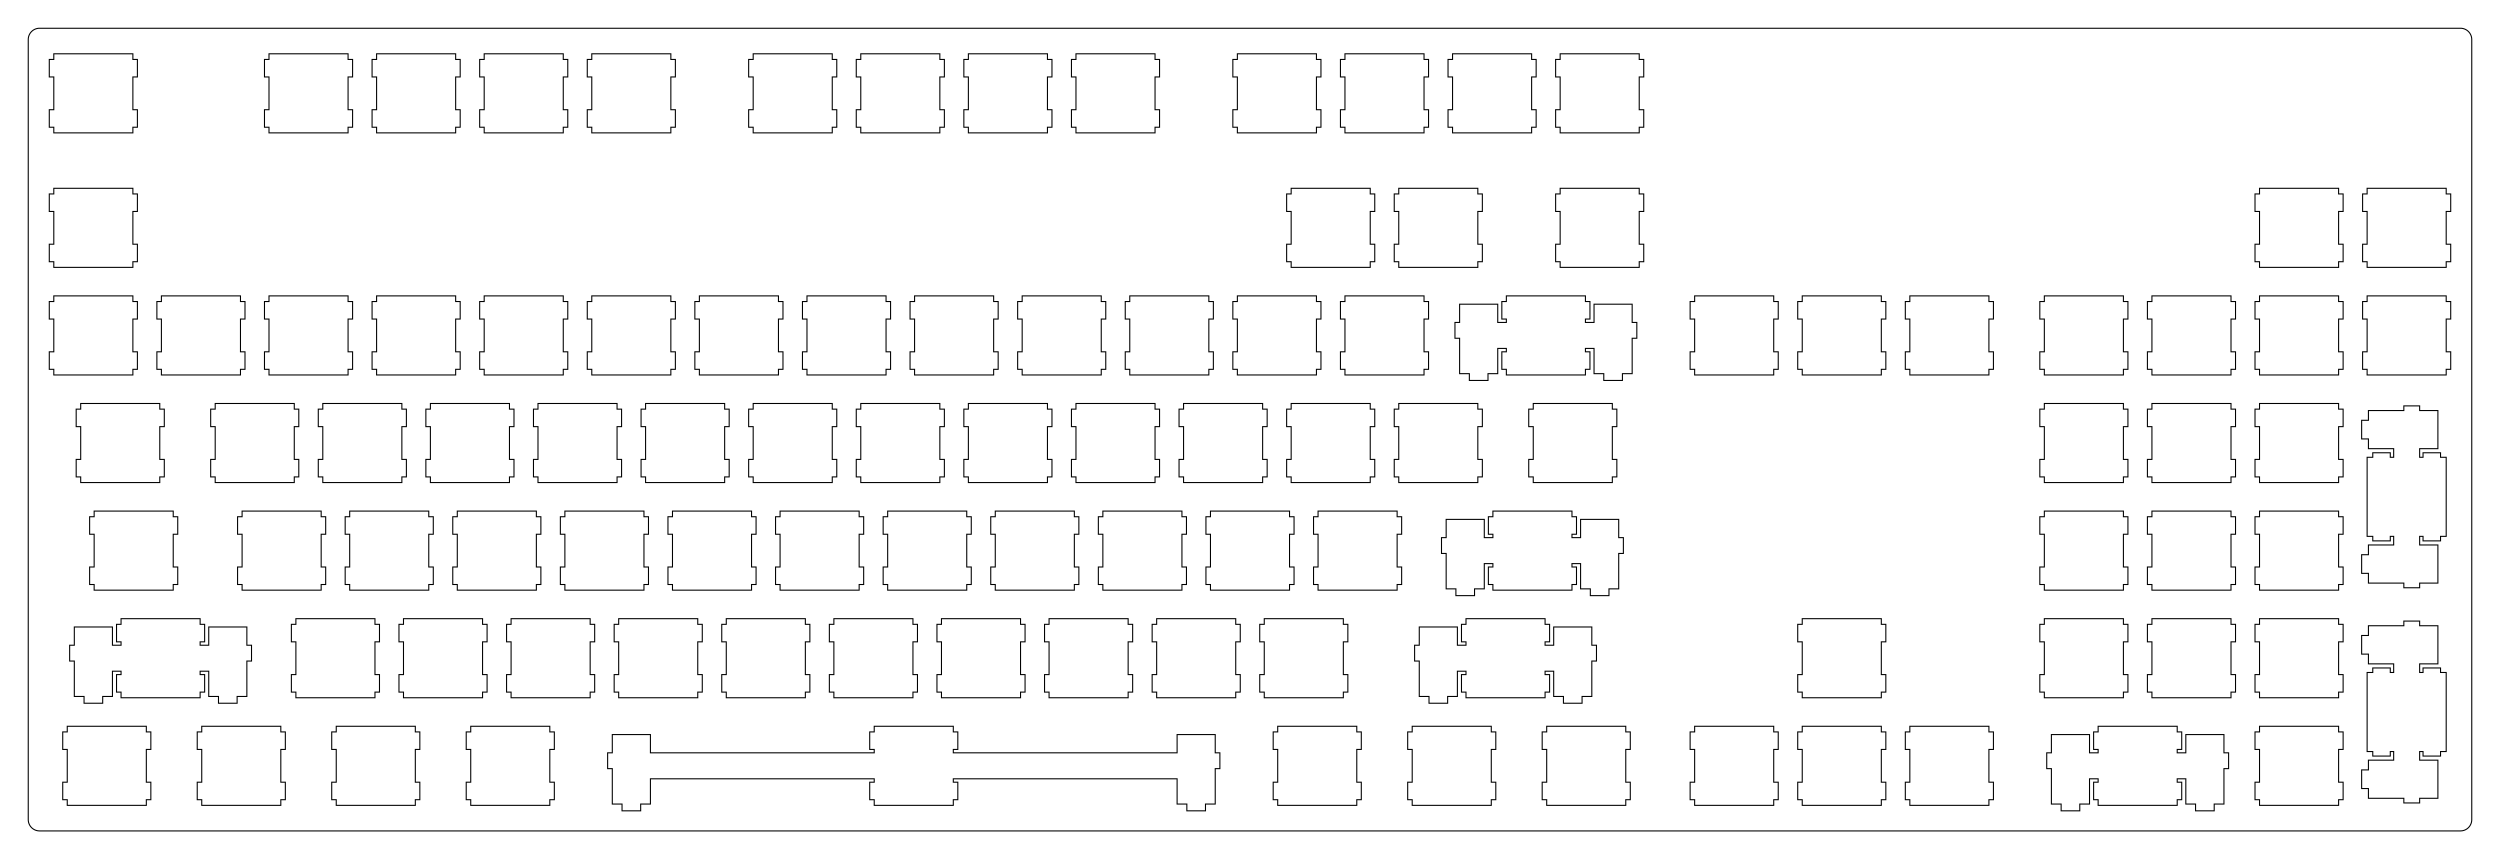 <?xml version="1.0"?>
<!-- Generated by SVGo -->
<svg width="442.627mm" height="152.114mm"
     viewBox="0.000 0.000 442.627 152.114"
     xmlns="http://www.w3.org/2000/svg" 
     xmlns:xlink="http://www.w3.org/1999/xlink">
<polygon points="435.627,5.001 435.783,5.007 435.939,5.025 436.093,5.056 436.245,5.098 436.392,5.153 436.534,5.218 436.671,5.295 436.802,5.382 436.925,5.480 437.041,5.586 437.147,5.702 437.245,5.825 437.332,5.956 437.409,6.093 437.474,6.235 437.529,6.382 437.571,6.534 437.602,6.688 437.620,6.844 437.627,7.001 437.627,145.114 437.620,145.271 437.602,145.427 437.571,145.581 437.529,145.732 437.474,145.879 437.409,146.022 437.332,146.159 437.245,146.290 437.147,146.413 437.041,146.528 436.925,146.635 436.802,146.732 436.671,146.819 436.534,146.896 436.392,146.962 436.245,147.016 436.093,147.059 435.939,147.089 435.783,147.108 435.627,147.114 7.001,147.114 6.844,147.108 6.688,147.089 6.534,147.059 6.382,147.016 6.235,146.962 6.093,146.896 5.956,146.819 5.825,146.732 5.702,146.635 5.586,146.528 5.480,146.413 5.382,146.290 5.295,146.159 5.218,146.022 5.153,145.879 5.098,145.732 5.056,145.581 5.025,145.427 5.007,145.271 5.000,145.114 5.001,7.001 5.007,6.844 5.025,6.688 5.056,6.534 5.098,6.382 5.153,6.235 5.218,6.093 5.295,5.956 5.382,5.825 5.480,5.702 5.586,5.586 5.702,5.480 5.825,5.382 5.956,5.295 6.093,5.218 6.235,5.153 6.382,5.098 6.534,5.056 6.688,5.025 6.844,5.007 7.001,5.000" style="fill:none;stroke-width:0.05mm;stroke:black"/>
<polygon points="154.782,128.587 154.782,129.587 153.982,129.587 153.982,132.688 154.782,132.688 154.782,133.288 115.157,133.288 115.157,130.057 108.407,130.057 108.407,133.288 107.582,133.288 107.582,136.088 108.407,136.088 108.407,142.358 110.132,142.358 110.132,143.558 113.432,143.558 113.432,142.358 115.157,142.358 115.157,137.888 154.782,137.888 154.782,138.488 153.982,138.488 153.982,141.588 154.782,141.588 154.782,142.588 168.782,142.588 168.782,141.588 169.582,141.588 169.582,138.488 168.782,138.488 168.782,137.888 208.407,137.888 208.407,142.358 210.132,142.358 210.132,143.558 213.432,143.558 213.432,142.358 215.157,142.358 215.157,136.088 215.982,136.088 215.982,133.288 215.157,133.288 215.157,130.057 208.407,130.057 208.407,133.288 168.782,133.288 168.782,132.688 169.582,132.688 169.582,129.587 168.782,129.587 168.782,128.587" style="fill:none;stroke-width:0.05mm;stroke:black"/>
<polygon points="371.476,128.587 371.476,129.587 370.676,129.587 370.676,132.688 371.476,132.688 371.476,133.288 369.951,133.288 369.951,130.057 363.201,130.057 363.201,133.288 362.376,133.288 362.376,136.088 363.201,136.088 363.201,142.358 364.926,142.358 364.926,143.558 368.226,143.558 368.226,142.358 369.951,142.358 369.951,137.888 371.476,137.888 371.476,138.488 370.676,138.488 370.676,141.588 371.476,141.588 371.476,142.588 385.476,142.588 385.476,141.588 386.276,141.588 386.276,138.488 385.476,138.488 385.476,137.888 387.001,137.888 387.001,142.358 388.726,142.358 388.726,143.558 392.026,143.558 392.026,142.358 393.751,142.358 393.751,136.088 394.576,136.088 394.576,133.288 393.751,133.288 393.751,130.057 387.001,130.057 387.001,133.288 385.476,133.288 385.476,132.688 386.276,132.688 386.276,129.587 385.476,129.587 385.476,128.587" style="fill:none;stroke-width:0.05mm;stroke:black"/>
<polygon points="11.907,128.587 11.907,129.587 11.107,129.587 11.107,132.688 11.907,132.688 11.907,138.488 11.107,138.488 11.107,141.588 11.907,141.588 11.907,142.588 25.907,142.588 25.907,141.588 26.707,141.588 26.707,138.488 25.907,138.488 25.907,132.688 26.707,132.688 26.707,129.587 25.907,129.587 25.907,128.587" style="fill:none;stroke-width:0.05mm;stroke:black"/>
<polygon points="35.719,128.587 35.719,129.587 34.919,129.587 34.919,132.688 35.719,132.688 35.719,138.488 34.919,138.488 34.919,141.588 35.719,141.588 35.719,142.588 49.719,142.588 49.719,141.588 50.519,141.588 50.519,138.488 49.719,138.488 49.719,132.688 50.519,132.688 50.519,129.587 49.719,129.587 49.719,128.587" style="fill:none;stroke-width:0.05mm;stroke:black"/>
<polygon points="59.532,128.587 59.532,129.587 58.732,129.587 58.732,132.688 59.532,132.688 59.532,138.488 58.732,138.488 58.732,141.588 59.532,141.588 59.532,142.588 73.532,142.588 73.532,141.588 74.332,141.588 74.332,138.488 73.532,138.488 73.532,132.688 74.332,132.688 74.332,129.587 73.532,129.587 73.532,128.587" style="fill:none;stroke-width:0.05mm;stroke:black"/>
<polygon points="83.344,128.587 83.344,129.587 82.544,129.587 82.544,132.688 83.344,132.688 83.344,138.488 82.544,138.488 82.544,141.588 83.344,141.588 83.344,142.588 97.344,142.588 97.344,141.588 98.144,141.588 98.144,138.488 97.344,138.488 97.344,132.688 98.144,132.688 98.144,129.587 97.344,129.587 97.344,128.587" style="fill:none;stroke-width:0.05mm;stroke:black"/>
<polygon points="226.219,128.587 226.219,129.587 225.419,129.587 225.419,132.688 226.219,132.688 226.219,138.488 225.419,138.488 225.419,141.588 226.219,141.588 226.219,142.588 240.219,142.588 240.219,141.588 241.019,141.588 241.019,138.488 240.219,138.488 240.219,132.688 241.019,132.688 241.019,129.587 240.219,129.587 240.219,128.587" style="fill:none;stroke-width:0.05mm;stroke:black"/>
<polygon points="250.032,128.587 250.032,129.587 249.232,129.587 249.232,132.688 250.032,132.688 250.032,138.488 249.232,138.488 249.232,141.588 250.032,141.588 250.032,142.588 264.032,142.588 264.032,141.588 264.832,141.588 264.832,138.488 264.032,138.488 264.032,132.688 264.832,132.688 264.832,129.587 264.032,129.587 264.032,128.587" style="fill:none;stroke-width:0.05mm;stroke:black"/>
<polygon points="273.844,128.587 273.844,129.587 273.044,129.587 273.044,132.688 273.844,132.688 273.844,138.488 273.044,138.488 273.044,141.588 273.844,141.588 273.844,142.588 287.844,142.588 287.844,141.588 288.644,141.588 288.644,138.488 287.844,138.488 287.844,132.688 288.644,132.688 288.644,129.587 287.844,129.587 287.844,128.587" style="fill:none;stroke-width:0.05mm;stroke:black"/>
<polygon points="300.038,128.587 300.038,129.587 299.238,129.587 299.238,132.688 300.038,132.688 300.038,138.488 299.238,138.488 299.238,141.588 300.038,141.588 300.038,142.588 314.038,142.588 314.038,141.588 314.838,141.588 314.838,138.488 314.038,138.488 314.038,132.688 314.838,132.688 314.838,129.587 314.038,129.587 314.038,128.587" style="fill:none;stroke-width:0.05mm;stroke:black"/>
<polygon points="319.088,128.587 319.088,129.587 318.288,129.587 318.288,132.688 319.088,132.688 319.088,138.488 318.288,138.488 318.288,141.588 319.088,141.588 319.088,142.588 333.088,142.588 333.088,141.588 333.888,141.588 333.888,138.488 333.088,138.488 333.088,132.688 333.888,132.688 333.888,129.587 333.088,129.587 333.088,128.587" style="fill:none;stroke-width:0.05mm;stroke:black"/>
<polygon points="338.138,128.587 338.138,129.587 337.338,129.587 337.338,132.688 338.138,132.688 338.138,138.488 337.338,138.488 337.338,141.588 338.138,141.588 338.138,142.588 352.138,142.588 352.138,141.588 352.938,141.588 352.938,138.488 352.138,138.488 352.138,132.688 352.938,132.688 352.938,129.587 352.138,129.587 352.138,128.587" style="fill:none;stroke-width:0.05mm;stroke:black"/>
<polygon points="400.051,128.587 400.051,129.587 399.251,129.587 399.251,132.688 400.051,132.688 400.051,138.488 399.251,138.488 399.251,141.588 400.051,141.588 400.051,142.588 414.051,142.588 414.051,141.588 414.851,141.588 414.851,138.488 414.051,138.488 414.051,132.688 414.851,132.688 414.851,129.587 414.051,129.587 414.051,128.587" style="fill:none;stroke-width:0.05mm;stroke:black"/>
<polygon points="425.601,109.963 425.601,110.788 419.331,110.788 419.331,112.513 418.131,112.513 418.131,115.813 419.331,115.813 419.331,117.538 423.801,117.538 423.801,119.063 423.201,119.063 423.201,118.263 420.101,118.263 420.101,119.063 419.101,119.063 419.101,133.063 420.101,133.063 420.101,133.863 423.201,133.863 423.201,133.063 423.801,133.063 423.801,134.588 419.331,134.588 419.331,136.313 418.131,136.313 418.131,139.613 419.331,139.613 419.331,141.338 425.601,141.338 425.601,142.163 428.401,142.163 428.401,141.338 431.631,141.338 431.631,134.588 428.401,134.588 428.401,133.063 429.001,133.063 429.001,133.863 432.101,133.863 432.101,133.063 433.101,133.063 433.101,119.063 432.101,119.063 432.101,118.263 429.001,118.263 429.001,119.063 428.401,119.063 428.401,117.538 431.631,117.538 431.631,110.788 428.401,110.788 428.401,109.963" style="fill:none;stroke-width:0.05mm;stroke:black"/>
<polygon points="21.432,109.538 21.432,110.538 20.632,110.538 20.632,113.638 21.432,113.638 21.432,114.238 19.907,114.238 19.907,111.008 13.157,111.008 13.157,114.238 12.332,114.238 12.332,117.038 13.157,117.038 13.157,123.308 14.882,123.308 14.882,124.508 18.182,124.508 18.182,123.308 19.907,123.308 19.907,118.838 21.432,118.838 21.432,119.438 20.632,119.438 20.632,122.538 21.432,122.538 21.432,123.538 35.432,123.538 35.432,122.538 36.232,122.538 36.232,119.438 35.432,119.438 35.432,118.838 36.957,118.838 36.957,123.308 38.682,123.308 38.682,124.508 41.982,124.508 41.982,123.308 43.707,123.308 43.707,117.038 44.532,117.038 44.532,114.238 43.707,114.238 43.707,111.008 36.957,111.008 36.957,114.238 35.432,114.238 35.432,113.638 36.232,113.638 36.232,110.538 35.432,110.538 35.432,109.538" style="fill:none;stroke-width:0.05mm;stroke:black"/>
<polygon points="259.556,109.538 259.556,110.538 258.756,110.538 258.756,113.638 259.556,113.638 259.556,114.238 258.032,114.238 258.032,111.008 251.282,111.008 251.282,114.238 250.457,114.238 250.457,117.038 251.282,117.038 251.282,123.308 253.007,123.308 253.007,124.508 256.306,124.508 256.306,123.308 258.032,123.308 258.032,118.838 259.556,118.838 259.556,119.438 258.756,119.438 258.756,122.538 259.556,122.538 259.556,123.538 273.557,123.538 273.557,122.538 274.357,122.538 274.357,119.438 273.557,119.438 273.557,118.838 275.082,118.838 275.082,123.308 276.807,123.308 276.807,124.508 280.107,124.508 280.107,123.308 281.832,123.308 281.832,117.038 282.657,117.038 282.657,114.238 281.832,114.238 281.832,111.008 275.082,111.008 275.082,114.238 273.557,114.238 273.557,113.638 274.357,113.638 274.357,110.538 273.557,110.538 273.557,109.538" style="fill:none;stroke-width:0.05mm;stroke:black"/>
<polygon points="52.388,109.538 52.388,110.538 51.588,110.538 51.588,113.638 52.388,113.638 52.388,119.438 51.588,119.438 51.588,122.538 52.388,122.538 52.388,123.538 66.388,123.538 66.388,122.538 67.188,122.538 67.188,119.438 66.388,119.438 66.388,113.638 67.188,113.638 67.188,110.538 66.388,110.538 66.388,109.538" style="fill:none;stroke-width:0.05mm;stroke:black"/>
<polygon points="71.438,109.538 71.438,110.538 70.638,110.538 70.638,113.638 71.438,113.638 71.438,119.438 70.638,119.438 70.638,122.538 71.438,122.538 71.438,123.538 85.438,123.538 85.438,122.538 86.238,122.538 86.238,119.438 85.438,119.438 85.438,113.638 86.238,113.638 86.238,110.538 85.438,110.538 85.438,109.538" style="fill:none;stroke-width:0.05mm;stroke:black"/>
<polygon points="90.488,109.538 90.488,110.538 89.688,110.538 89.688,113.638 90.488,113.638 90.488,119.438 89.688,119.438 89.688,122.538 90.488,122.538 90.488,123.538 104.488,123.538 104.488,122.538 105.288,122.538 105.288,119.438 104.488,119.438 104.488,113.638 105.288,113.638 105.288,110.538 104.488,110.538 104.488,109.538" style="fill:none;stroke-width:0.05mm;stroke:black"/>
<polygon points="109.538,109.538 109.538,110.538 108.738,110.538 108.738,113.638 109.538,113.638 109.538,119.438 108.738,119.438 108.738,122.538 109.538,122.538 109.538,123.538 123.538,123.538 123.538,122.538 124.338,122.538 124.338,119.438 123.538,119.438 123.538,113.638 124.338,113.638 124.338,110.538 123.538,110.538 123.538,109.538" style="fill:none;stroke-width:0.05mm;stroke:black"/>
<polygon points="128.587,109.538 128.587,110.538 127.788,110.538 127.788,113.638 128.587,113.638 128.587,119.438 127.788,119.438 127.788,122.538 128.587,122.538 128.587,123.538 142.588,123.538 142.588,122.538 143.388,122.538 143.388,119.438 142.588,119.438 142.588,113.638 143.388,113.638 143.388,110.538 142.588,110.538 142.588,109.538" style="fill:none;stroke-width:0.05mm;stroke:black"/>
<polygon points="147.638,109.538 147.638,110.538 146.838,110.538 146.838,113.638 147.638,113.638 147.638,119.438 146.838,119.438 146.838,122.538 147.638,122.538 147.638,123.538 161.638,123.538 161.638,122.538 162.438,122.538 162.438,119.438 161.638,119.438 161.638,113.638 162.438,113.638 162.438,110.538 161.638,110.538 161.638,109.538" style="fill:none;stroke-width:0.05mm;stroke:black"/>
<polygon points="166.688,109.538 166.688,110.538 165.888,110.538 165.888,113.638 166.688,113.638 166.688,119.438 165.888,119.438 165.888,122.538 166.688,122.538 166.688,123.538 180.688,123.538 180.688,122.538 181.488,122.538 181.488,119.438 180.688,119.438 180.688,113.638 181.488,113.638 181.488,110.538 180.688,110.538 180.688,109.538" style="fill:none;stroke-width:0.05mm;stroke:black"/>
<polygon points="185.738,109.538 185.738,110.538 184.938,110.538 184.938,113.638 185.738,113.638 185.738,119.438 184.938,119.438 184.938,122.538 185.738,122.538 185.738,123.538 199.738,123.538 199.738,122.538 200.538,122.538 200.538,119.438 199.738,119.438 199.738,113.638 200.538,113.638 200.538,110.538 199.738,110.538 199.738,109.538" style="fill:none;stroke-width:0.05mm;stroke:black"/>
<polygon points="204.788,109.538 204.788,110.538 203.988,110.538 203.988,113.638 204.788,113.638 204.788,119.438 203.988,119.438 203.988,122.538 204.788,122.538 204.788,123.538 218.788,123.538 218.788,122.538 219.588,122.538 219.588,119.438 218.788,119.438 218.788,113.638 219.588,113.638 219.588,110.538 218.788,110.538 218.788,109.538" style="fill:none;stroke-width:0.05mm;stroke:black"/>
<polygon points="223.838,109.538 223.838,110.538 223.038,110.538 223.038,113.638 223.838,113.638 223.838,119.438 223.038,119.438 223.038,122.538 223.838,122.538 223.838,123.538 237.838,123.538 237.838,122.538 238.638,122.538 238.638,119.438 237.838,119.438 237.838,113.638 238.638,113.638 238.638,110.538 237.838,110.538 237.838,109.538" style="fill:none;stroke-width:0.05mm;stroke:black"/>
<polygon points="319.088,109.538 319.088,110.538 318.288,110.538 318.288,113.638 319.088,113.638 319.088,119.438 318.288,119.438 318.288,122.538 319.088,122.538 319.088,123.538 333.088,123.538 333.088,122.538 333.888,122.538 333.888,119.438 333.088,119.438 333.088,113.638 333.888,113.638 333.888,110.538 333.088,110.538 333.088,109.538" style="fill:none;stroke-width:0.05mm;stroke:black"/>
<polygon points="361.951,109.538 361.951,110.538 361.151,110.538 361.151,113.638 361.951,113.638 361.951,119.438 361.151,119.438 361.151,122.538 361.951,122.538 361.951,123.538 375.951,123.538 375.951,122.538 376.751,122.538 376.751,119.438 375.951,119.438 375.951,113.638 376.751,113.638 376.751,110.538 375.951,110.538 375.951,109.538" style="fill:none;stroke-width:0.05mm;stroke:black"/>
<polygon points="381.001,109.538 381.001,110.538 380.201,110.538 380.201,113.638 381.001,113.638 381.001,119.438 380.201,119.438 380.201,122.538 381.001,122.538 381.001,123.538 395.001,123.538 395.001,122.538 395.801,122.538 395.801,119.438 395.001,119.438 395.001,113.638 395.801,113.638 395.801,110.538 395.001,110.538 395.001,109.538" style="fill:none;stroke-width:0.05mm;stroke:black"/>
<polygon points="400.051,109.538 400.051,110.538 399.251,110.538 399.251,113.638 400.051,113.638 400.051,119.438 399.251,119.438 399.251,122.538 400.051,122.538 400.051,123.538 414.051,123.538 414.051,122.538 414.851,122.538 414.851,119.438 414.051,119.438 414.051,113.638 414.851,113.638 414.851,110.538 414.051,110.538 414.051,109.538" style="fill:none;stroke-width:0.05mm;stroke:black"/>
<polygon points="264.319,90.488 264.319,91.488 263.519,91.488 263.519,94.588 264.319,94.588 264.319,95.188 262.794,95.188 262.794,91.958 256.044,91.958 256.044,95.188 255.219,95.188 255.219,97.988 256.044,97.988 256.044,104.258 257.768,104.258 257.768,105.458 261.068,105.458 261.068,104.258 262.794,104.258 262.794,99.788 264.319,99.788 264.319,100.388 263.519,100.388 263.519,103.488 264.319,103.488 264.319,104.488 278.319,104.488 278.319,103.488 279.119,103.488 279.119,100.388 278.319,100.388 278.319,99.788 279.844,99.788 279.844,104.258 281.569,104.258 281.569,105.458 284.869,105.458 284.869,104.258 286.594,104.258 286.594,97.988 287.419,97.988 287.419,95.188 286.594,95.188 286.594,91.958 279.844,91.958 279.844,95.188 278.319,95.188 278.319,94.588 279.119,94.588 279.119,91.488 278.319,91.488 278.319,90.488" style="fill:none;stroke-width:0.05mm;stroke:black"/>
<polygon points="16.669,90.488 16.669,91.488 15.869,91.488 15.869,94.588 16.669,94.588 16.669,100.388 15.869,100.388 15.869,103.488 16.669,103.488 16.669,104.488 30.669,104.488 30.669,103.488 31.469,103.488 31.469,100.388 30.669,100.388 30.669,94.588 31.469,94.588 31.469,91.488 30.669,91.488 30.669,90.488" style="fill:none;stroke-width:0.05mm;stroke:black"/>
<polygon points="42.863,90.488 42.863,91.488 42.063,91.488 42.063,94.588 42.863,94.588 42.863,100.388 42.063,100.388 42.063,103.488 42.863,103.488 42.863,104.488 56.863,104.488 56.863,103.488 57.663,103.488 57.663,100.388 56.863,100.388 56.863,94.588 57.663,94.588 57.663,91.488 56.863,91.488 56.863,90.488" style="fill:none;stroke-width:0.05mm;stroke:black"/>
<polygon points="61.913,90.488 61.913,91.488 61.113,91.488 61.113,94.588 61.913,94.588 61.913,100.388 61.113,100.388 61.113,103.488 61.913,103.488 61.913,104.488 75.913,104.488 75.913,103.488 76.713,103.488 76.713,100.388 75.913,100.388 75.913,94.588 76.713,94.588 76.713,91.488 75.913,91.488 75.913,90.488" style="fill:none;stroke-width:0.05mm;stroke:black"/>
<polygon points="80.963,90.488 80.963,91.488 80.163,91.488 80.163,94.588 80.963,94.588 80.963,100.388 80.163,100.388 80.163,103.488 80.963,103.488 80.963,104.488 94.963,104.488 94.963,103.488 95.763,103.488 95.763,100.388 94.963,100.388 94.963,94.588 95.763,94.588 95.763,91.488 94.963,91.488 94.963,90.488" style="fill:none;stroke-width:0.05mm;stroke:black"/>
<polygon points="100.013,90.488 100.013,91.488 99.213,91.488 99.213,94.588 100.013,94.588 100.013,100.388 99.213,100.388 99.213,103.488 100.013,103.488 100.013,104.488 114.013,104.488 114.013,103.488 114.813,103.488 114.813,100.388 114.013,100.388 114.013,94.588 114.813,94.588 114.813,91.488 114.013,91.488 114.013,90.488" style="fill:none;stroke-width:0.05mm;stroke:black"/>
<polygon points="119.063,90.488 119.063,91.488 118.263,91.488 118.263,94.588 119.063,94.588 119.063,100.388 118.263,100.388 118.263,103.488 119.063,103.488 119.063,104.488 133.063,104.488 133.063,103.488 133.863,103.488 133.863,100.388 133.063,100.388 133.063,94.588 133.863,94.588 133.863,91.488 133.063,91.488 133.063,90.488" style="fill:none;stroke-width:0.05mm;stroke:black"/>
<polygon points="138.113,90.488 138.113,91.488 137.313,91.488 137.313,94.588 138.113,94.588 138.113,100.388 137.313,100.388 137.313,103.488 138.113,103.488 138.113,104.488 152.113,104.488 152.113,103.488 152.913,103.488 152.913,100.388 152.113,100.388 152.113,94.588 152.913,94.588 152.913,91.488 152.113,91.488 152.113,90.488" style="fill:none;stroke-width:0.05mm;stroke:black"/>
<polygon points="157.163,90.488 157.163,91.488 156.363,91.488 156.363,94.588 157.163,94.588 157.163,100.388 156.363,100.388 156.363,103.488 157.163,103.488 157.163,104.488 171.163,104.488 171.163,103.488 171.963,103.488 171.963,100.388 171.163,100.388 171.163,94.588 171.963,94.588 171.963,91.488 171.163,91.488 171.163,90.488" style="fill:none;stroke-width:0.05mm;stroke:black"/>
<polygon points="176.213,90.488 176.213,91.488 175.413,91.488 175.413,94.588 176.213,94.588 176.213,100.388 175.413,100.388 175.413,103.488 176.213,103.488 176.213,104.488 190.213,104.488 190.213,103.488 191.013,103.488 191.013,100.388 190.213,100.388 190.213,94.588 191.013,94.588 191.013,91.488 190.213,91.488 190.213,90.488" style="fill:none;stroke-width:0.05mm;stroke:black"/>
<polygon points="195.263,90.488 195.263,91.488 194.463,91.488 194.463,94.588 195.263,94.588 195.263,100.388 194.463,100.388 194.463,103.488 195.263,103.488 195.263,104.488 209.263,104.488 209.263,103.488 210.063,103.488 210.063,100.388 209.263,100.388 209.263,94.588 210.063,94.588 210.063,91.488 209.263,91.488 209.263,90.488" style="fill:none;stroke-width:0.05mm;stroke:black"/>
<polygon points="214.313,90.488 214.313,91.488 213.513,91.488 213.513,94.588 214.313,94.588 214.313,100.388 213.513,100.388 213.513,103.488 214.313,103.488 214.313,104.488 228.313,104.488 228.313,103.488 229.113,103.488 229.113,100.388 228.313,100.388 228.313,94.588 229.113,94.588 229.113,91.488 228.313,91.488 228.313,90.488" style="fill:none;stroke-width:0.05mm;stroke:black"/>
<polygon points="233.363,90.488 233.363,91.488 232.563,91.488 232.563,94.588 233.363,94.588 233.363,100.388 232.563,100.388 232.563,103.488 233.363,103.488 233.363,104.488 247.363,104.488 247.363,103.488 248.163,103.488 248.163,100.388 247.363,100.388 247.363,94.588 248.163,94.588 248.163,91.488 247.363,91.488 247.363,90.488" style="fill:none;stroke-width:0.05mm;stroke:black"/>
<polygon points="361.951,90.488 361.951,91.488 361.151,91.488 361.151,94.588 361.951,94.588 361.951,100.388 361.151,100.388 361.151,103.488 361.951,103.488 361.951,104.488 375.951,104.488 375.951,103.488 376.751,103.488 376.751,100.388 375.951,100.388 375.951,94.588 376.751,94.588 376.751,91.488 375.951,91.488 375.951,90.488" style="fill:none;stroke-width:0.05mm;stroke:black"/>
<polygon points="381.001,90.488 381.001,91.488 380.201,91.488 380.201,94.588 381.001,94.588 381.001,100.388 380.201,100.388 380.201,103.488 381.001,103.488 381.001,104.488 395.001,104.488 395.001,103.488 395.801,103.488 395.801,100.388 395.001,100.388 395.001,94.588 395.801,94.588 395.801,91.488 395.001,91.488 395.001,90.488" style="fill:none;stroke-width:0.05mm;stroke:black"/>
<polygon points="400.051,90.488 400.051,91.488 399.251,91.488 399.251,94.588 400.051,94.588 400.051,100.388 399.251,100.388 399.251,103.488 400.051,103.488 400.051,104.488 414.051,104.488 414.051,103.488 414.851,103.488 414.851,100.388 414.051,100.388 414.051,94.588 414.851,94.588 414.851,91.488 414.051,91.488 414.051,90.488" style="fill:none;stroke-width:0.05mm;stroke:black"/>
<polygon points="425.601,71.863 425.601,72.688 419.331,72.688 419.331,74.413 418.131,74.413 418.131,77.713 419.331,77.713 419.331,79.438 423.801,79.438 423.801,80.963 423.201,80.963 423.201,80.163 420.101,80.163 420.101,80.963 419.101,80.963 419.101,94.963 420.101,94.963 420.101,95.763 423.201,95.763 423.201,94.963 423.801,94.963 423.801,96.488 419.331,96.488 419.331,98.213 418.131,98.213 418.131,101.513 419.331,101.513 419.331,103.238 425.601,103.238 425.601,104.063 428.401,104.063 428.401,103.238 431.631,103.238 431.631,96.488 428.401,96.488 428.401,94.963 429.001,94.963 429.001,95.763 432.101,95.763 432.101,94.963 433.101,94.963 433.101,80.963 432.101,80.963 432.101,80.163 429.001,80.163 429.001,80.963 428.401,80.963 428.401,79.438 431.631,79.438 431.631,72.688 428.401,72.688 428.401,71.863" style="fill:none;stroke-width:0.05mm;stroke:black"/>
<polygon points="14.288,71.438 14.288,72.438 13.488,72.438 13.488,75.538 14.288,75.538 14.288,81.338 13.488,81.338 13.488,84.438 14.288,84.438 14.288,85.438 28.288,85.438 28.288,84.438 29.088,84.438 29.088,81.338 28.288,81.338 28.288,75.538 29.088,75.538 29.088,72.438 28.288,72.438 28.288,71.438" style="fill:none;stroke-width:0.05mm;stroke:black"/>
<polygon points="38.101,71.438 38.101,72.438 37.301,72.438 37.301,75.538 38.101,75.538 38.101,81.338 37.301,81.338 37.301,84.438 38.101,84.438 38.101,85.438 52.101,85.438 52.101,84.438 52.901,84.438 52.901,81.338 52.101,81.338 52.101,75.538 52.901,75.538 52.901,72.438 52.101,72.438 52.101,71.438" style="fill:none;stroke-width:0.05mm;stroke:black"/>
<polygon points="57.151,71.438 57.151,72.438 56.351,72.438 56.351,75.538 57.151,75.538 57.151,81.338 56.351,81.338 56.351,84.438 57.151,84.438 57.151,85.438 71.151,85.438 71.151,84.438 71.951,84.438 71.951,81.338 71.151,81.338 71.151,75.538 71.951,75.538 71.951,72.438 71.151,72.438 71.151,71.438" style="fill:none;stroke-width:0.05mm;stroke:black"/>
<polygon points="76.201,71.438 76.201,72.438 75.401,72.438 75.401,75.538 76.201,75.538 76.201,81.338 75.401,81.338 75.401,84.438 76.201,84.438 76.201,85.438 90.201,85.438 90.201,84.438 91.001,84.438 91.001,81.338 90.201,81.338 90.201,75.538 91.001,75.538 91.001,72.438 90.201,72.438 90.201,71.438" style="fill:none;stroke-width:0.05mm;stroke:black"/>
<polygon points="95.251,71.438 95.251,72.438 94.451,72.438 94.451,75.538 95.251,75.538 95.251,81.338 94.451,81.338 94.451,84.438 95.251,84.438 95.251,85.438 109.251,85.438 109.251,84.438 110.051,84.438 110.051,81.338 109.251,81.338 109.251,75.538 110.051,75.538 110.051,72.438 109.251,72.438 109.251,71.438" style="fill:none;stroke-width:0.05mm;stroke:black"/>
<polygon points="114.301,71.438 114.301,72.438 113.501,72.438 113.501,75.538 114.301,75.538 114.301,81.338 113.501,81.338 113.501,84.438 114.301,84.438 114.301,85.438 128.301,85.438 128.301,84.438 129.101,84.438 129.101,81.338 128.301,81.338 128.301,75.538 129.101,75.538 129.101,72.438 128.301,72.438 128.301,71.438" style="fill:none;stroke-width:0.05mm;stroke:black"/>
<polygon points="133.351,71.438 133.351,72.438 132.550,72.438 132.550,75.538 133.351,75.538 133.351,81.338 132.550,81.338 132.550,84.438 133.351,84.438 133.351,85.438 147.351,85.438 147.351,84.438 148.151,84.438 148.151,81.338 147.351,81.338 147.351,75.538 148.151,75.538 148.151,72.438 147.351,72.438 147.351,71.438" style="fill:none;stroke-width:0.05mm;stroke:black"/>
<polygon points="152.401,71.438 152.401,72.438 151.601,72.438 151.601,75.538 152.401,75.538 152.401,81.338 151.601,81.338 151.601,84.438 152.401,84.438 152.401,85.438 166.401,85.438 166.401,84.438 167.201,84.438 167.201,81.338 166.401,81.338 166.401,75.538 167.201,75.538 167.201,72.438 166.401,72.438 166.401,71.438" style="fill:none;stroke-width:0.05mm;stroke:black"/>
<polygon points="171.451,71.438 171.451,72.438 170.651,72.438 170.651,75.538 171.451,75.538 171.451,81.338 170.651,81.338 170.651,84.438 171.451,84.438 171.451,85.438 185.451,85.438 185.451,84.438 186.251,84.438 186.251,81.338 185.451,81.338 185.451,75.538 186.251,75.538 186.251,72.438 185.451,72.438 185.451,71.438" style="fill:none;stroke-width:0.05mm;stroke:black"/>
<polygon points="190.501,71.438 190.501,72.438 189.701,72.438 189.701,75.538 190.501,75.538 190.501,81.338 189.701,81.338 189.701,84.438 190.501,84.438 190.501,85.438 204.501,85.438 204.501,84.438 205.301,84.438 205.301,81.338 204.501,81.338 204.501,75.538 205.301,75.538 205.301,72.438 204.501,72.438 204.501,71.438" style="fill:none;stroke-width:0.05mm;stroke:black"/>
<polygon points="209.551,71.438 209.551,72.438 208.751,72.438 208.751,75.538 209.551,75.538 209.551,81.338 208.751,81.338 208.751,84.438 209.551,84.438 209.551,85.438 223.551,85.438 223.551,84.438 224.351,84.438 224.351,81.338 223.551,81.338 223.551,75.538 224.351,75.538 224.351,72.438 223.551,72.438 223.551,71.438" style="fill:none;stroke-width:0.05mm;stroke:black"/>
<polygon points="228.601,71.438 228.601,72.438 227.801,72.438 227.801,75.538 228.601,75.538 228.601,81.338 227.801,81.338 227.801,84.438 228.601,84.438 228.601,85.438 242.601,85.438 242.601,84.438 243.401,84.438 243.401,81.338 242.601,81.338 242.601,75.538 243.401,75.538 243.401,72.438 242.601,72.438 242.601,71.438" style="fill:none;stroke-width:0.05mm;stroke:black"/>
<polygon points="247.651,71.438 247.651,72.438 246.851,72.438 246.851,75.538 247.651,75.538 247.651,81.338 246.851,81.338 246.851,84.438 247.651,84.438 247.651,85.438 261.650,85.438 261.650,84.438 262.451,84.438 262.451,81.338 261.650,81.338 261.650,75.538 262.451,75.538 262.451,72.438 261.650,72.438 261.650,71.438" style="fill:none;stroke-width:0.05mm;stroke:black"/>
<polygon points="271.463,71.438 271.463,72.438 270.663,72.438 270.663,75.538 271.463,75.538 271.463,81.338 270.663,81.338 270.663,84.438 271.463,84.438 271.463,85.438 285.463,85.438 285.463,84.438 286.263,84.438 286.263,81.338 285.463,81.338 285.463,75.538 286.263,75.538 286.263,72.438 285.463,72.438 285.463,71.438" style="fill:none;stroke-width:0.05mm;stroke:black"/>
<polygon points="361.951,71.438 361.951,72.438 361.151,72.438 361.151,75.538 361.951,75.538 361.951,81.338 361.151,81.338 361.151,84.438 361.951,84.438 361.951,85.438 375.951,85.438 375.951,84.438 376.751,84.438 376.751,81.338 375.951,81.338 375.951,75.538 376.751,75.538 376.751,72.438 375.951,72.438 375.951,71.438" style="fill:none;stroke-width:0.05mm;stroke:black"/>
<polygon points="381.001,71.438 381.001,72.438 380.201,72.438 380.201,75.538 381.001,75.538 381.001,81.338 380.201,81.338 380.201,84.438 381.001,84.438 381.001,85.438 395.001,85.438 395.001,84.438 395.801,84.438 395.801,81.338 395.001,81.338 395.001,75.538 395.801,75.538 395.801,72.438 395.001,72.438 395.001,71.438" style="fill:none;stroke-width:0.05mm;stroke:black"/>
<polygon points="400.051,71.438 400.051,72.438 399.251,72.438 399.251,75.538 400.051,75.538 400.051,81.338 399.251,81.338 399.251,84.438 400.051,84.438 400.051,85.438 414.051,85.438 414.051,84.438 414.851,84.438 414.851,81.338 414.051,81.338 414.051,75.538 414.851,75.538 414.851,72.438 414.051,72.438 414.051,71.438" style="fill:none;stroke-width:0.05mm;stroke:black"/>
<polygon points="266.701,52.388 266.701,53.388 265.901,53.388 265.901,56.488 266.701,56.488 266.701,57.088 265.176,57.088 265.176,53.858 258.426,53.858 258.426,57.088 257.601,57.088 257.601,59.888 258.426,59.888 258.426,66.158 260.150,66.158 260.150,67.358 263.451,67.358 263.451,66.158 265.176,66.158 265.176,61.688 266.701,61.688 266.701,62.288 265.901,62.288 265.901,65.388 266.701,65.388 266.701,66.388 280.701,66.388 280.701,65.388 281.501,65.388 281.501,62.288 280.701,62.288 280.701,61.688 282.226,61.688 282.226,66.158 283.951,66.158 283.951,67.358 287.251,67.358 287.251,66.158 288.976,66.158 288.976,59.888 289.801,59.888 289.801,57.088 288.976,57.088 288.976,53.858 282.226,53.858 282.226,57.088 280.701,57.088 280.701,56.488 281.501,56.488 281.501,53.388 280.701,53.388 280.701,52.388" style="fill:none;stroke-width:0.05mm;stroke:black"/>
<polygon points="9.525,52.388 9.525,53.388 8.725,53.388 8.725,56.488 9.525,56.488 9.525,62.288 8.725,62.288 8.725,65.388 9.525,65.388 9.525,66.388 23.526,66.388 23.526,65.388 24.326,65.388 24.326,62.288 23.526,62.288 23.526,56.488 24.326,56.488 24.326,53.388 23.526,53.388 23.526,52.388" style="fill:none;stroke-width:0.05mm;stroke:black"/>
<polygon points="28.576,52.388 28.576,53.388 27.776,53.388 27.776,56.488 28.576,56.488 28.576,62.288 27.776,62.288 27.776,65.388 28.576,65.388 28.576,66.388 42.576,66.388 42.576,65.388 43.376,65.388 43.376,62.288 42.576,62.288 42.576,56.488 43.376,56.488 43.376,53.388 42.576,53.388 42.576,52.388" style="fill:none;stroke-width:0.05mm;stroke:black"/>
<polygon points="47.626,52.388 47.626,53.388 46.826,53.388 46.826,56.488 47.626,56.488 47.626,62.288 46.826,62.288 46.826,65.388 47.626,65.388 47.626,66.388 61.626,66.388 61.626,65.388 62.426,65.388 62.426,62.288 61.626,62.288 61.626,56.488 62.426,56.488 62.426,53.388 61.626,53.388 61.626,52.388" style="fill:none;stroke-width:0.05mm;stroke:black"/>
<polygon points="66.676,52.388 66.676,53.388 65.876,53.388 65.876,56.488 66.676,56.488 66.676,62.288 65.876,62.288 65.876,65.388 66.676,65.388 66.676,66.388 80.676,66.388 80.676,65.388 81.476,65.388 81.476,62.288 80.676,62.288 80.676,56.488 81.476,56.488 81.476,53.388 80.676,53.388 80.676,52.388" style="fill:none;stroke-width:0.05mm;stroke:black"/>
<polygon points="85.726,52.388 85.726,53.388 84.926,53.388 84.926,56.488 85.726,56.488 85.726,62.288 84.926,62.288 84.926,65.388 85.726,65.388 85.726,66.388 99.726,66.388 99.726,65.388 100.525,65.388 100.525,62.288 99.726,62.288 99.726,56.488 100.525,56.488 100.525,53.388 99.726,53.388 99.726,52.388" style="fill:none;stroke-width:0.05mm;stroke:black"/>
<polygon points="104.775,52.388 104.775,53.388 103.976,53.388 103.976,56.488 104.775,56.488 104.775,62.288 103.976,62.288 103.976,65.388 104.775,65.388 104.775,66.388 118.775,66.388 118.775,65.388 119.575,65.388 119.575,62.288 118.775,62.288 118.775,56.488 119.575,56.488 119.575,53.388 118.775,53.388 118.775,52.388" style="fill:none;stroke-width:0.05mm;stroke:black"/>
<polygon points="123.825,52.388 123.825,53.388 123.025,53.388 123.025,56.488 123.825,56.488 123.825,62.288 123.025,62.288 123.025,65.388 123.825,65.388 123.825,66.388 137.826,66.388 137.826,65.388 138.626,65.388 138.626,62.288 137.826,62.288 137.826,56.488 138.626,56.488 138.626,53.388 137.826,53.388 137.826,52.388" style="fill:none;stroke-width:0.05mm;stroke:black"/>
<polygon points="142.876,52.388 142.876,53.388 142.076,53.388 142.076,56.488 142.876,56.488 142.876,62.288 142.076,62.288 142.076,65.388 142.876,65.388 142.876,66.388 156.876,66.388 156.876,65.388 157.676,65.388 157.676,62.288 156.876,62.288 156.876,56.488 157.676,56.488 157.676,53.388 156.876,53.388 156.876,52.388" style="fill:none;stroke-width:0.05mm;stroke:black"/>
<polygon points="161.926,52.388 161.926,53.388 161.126,53.388 161.126,56.488 161.926,56.488 161.926,62.288 161.126,62.288 161.126,65.388 161.926,65.388 161.926,66.388 175.926,66.388 175.926,65.388 176.726,65.388 176.726,62.288 175.926,62.288 175.926,56.488 176.726,56.488 176.726,53.388 175.926,53.388 175.926,52.388" style="fill:none;stroke-width:0.05mm;stroke:black"/>
<polygon points="180.976,52.388 180.976,53.388 180.176,53.388 180.176,56.488 180.976,56.488 180.976,62.288 180.176,62.288 180.176,65.388 180.976,65.388 180.976,66.388 194.976,66.388 194.976,65.388 195.776,65.388 195.776,62.288 194.976,62.288 194.976,56.488 195.776,56.488 195.776,53.388 194.976,53.388 194.976,52.388" style="fill:none;stroke-width:0.05mm;stroke:black"/>
<polygon points="200.026,52.388 200.026,53.388 199.226,53.388 199.226,56.488 200.026,56.488 200.026,62.288 199.226,62.288 199.226,65.388 200.026,65.388 200.026,66.388 214.026,66.388 214.026,65.388 214.826,65.388 214.826,62.288 214.026,62.288 214.026,56.488 214.826,56.488 214.826,53.388 214.026,53.388 214.026,52.388" style="fill:none;stroke-width:0.05mm;stroke:black"/>
<polygon points="219.076,52.388 219.076,53.388 218.276,53.388 218.276,56.488 219.076,56.488 219.076,62.288 218.276,62.288 218.276,65.388 219.076,65.388 219.076,66.388 233.076,66.388 233.076,65.388 233.876,65.388 233.876,62.288 233.076,62.288 233.076,56.488 233.876,56.488 233.876,53.388 233.076,53.388 233.076,52.388" style="fill:none;stroke-width:0.05mm;stroke:black"/>
<polygon points="238.126,52.388 238.126,53.388 237.326,53.388 237.326,56.488 238.126,56.488 238.126,62.288 237.326,62.288 237.326,65.388 238.126,65.388 238.126,66.388 252.126,66.388 252.126,65.388 252.926,65.388 252.926,62.288 252.126,62.288 252.126,56.488 252.926,56.488 252.926,53.388 252.126,53.388 252.126,52.388" style="fill:none;stroke-width:0.05mm;stroke:black"/>
<polygon points="300.038,52.388 300.038,53.388 299.238,53.388 299.238,56.488 300.038,56.488 300.038,62.288 299.238,62.288 299.238,65.388 300.038,65.388 300.038,66.388 314.038,66.388 314.038,65.388 314.838,65.388 314.838,62.288 314.038,62.288 314.038,56.488 314.838,56.488 314.838,53.388 314.038,53.388 314.038,52.388" style="fill:none;stroke-width:0.05mm;stroke:black"/>
<polygon points="319.088,52.388 319.088,53.388 318.288,53.388 318.288,56.488 319.088,56.488 319.088,62.288 318.288,62.288 318.288,65.388 319.088,65.388 319.088,66.388 333.088,66.388 333.088,65.388 333.888,65.388 333.888,62.288 333.088,62.288 333.088,56.488 333.888,56.488 333.888,53.388 333.088,53.388 333.088,52.388" style="fill:none;stroke-width:0.05mm;stroke:black"/>
<polygon points="338.138,52.388 338.138,53.388 337.338,53.388 337.338,56.488 338.138,56.488 338.138,62.288 337.338,62.288 337.338,65.388 338.138,65.388 338.138,66.388 352.138,66.388 352.138,65.388 352.938,65.388 352.938,62.288 352.138,62.288 352.138,56.488 352.938,56.488 352.938,53.388 352.138,53.388 352.138,52.388" style="fill:none;stroke-width:0.05mm;stroke:black"/>
<polygon points="361.951,52.388 361.951,53.388 361.151,53.388 361.151,56.488 361.951,56.488 361.951,62.288 361.151,62.288 361.151,65.388 361.951,65.388 361.951,66.388 375.951,66.388 375.951,65.388 376.751,65.388 376.751,62.288 375.951,62.288 375.951,56.488 376.751,56.488 376.751,53.388 375.951,53.388 375.951,52.388" style="fill:none;stroke-width:0.05mm;stroke:black"/>
<polygon points="381.001,52.388 381.001,53.388 380.201,53.388 380.201,56.488 381.001,56.488 381.001,62.288 380.201,62.288 380.201,65.388 381.001,65.388 381.001,66.388 395.001,66.388 395.001,65.388 395.801,65.388 395.801,62.288 395.001,62.288 395.001,56.488 395.801,56.488 395.801,53.388 395.001,53.388 395.001,52.388" style="fill:none;stroke-width:0.05mm;stroke:black"/>
<polygon points="400.051,52.388 400.051,53.388 399.251,53.388 399.251,56.488 400.051,56.488 400.051,62.288 399.251,62.288 399.251,65.388 400.051,65.388 400.051,66.388 414.051,66.388 414.051,65.388 414.851,65.388 414.851,62.288 414.051,62.288 414.051,56.488 414.851,56.488 414.851,53.388 414.051,53.388 414.051,52.388" style="fill:none;stroke-width:0.05mm;stroke:black"/>
<polygon points="419.101,52.388 419.101,53.388 418.301,53.388 418.301,56.488 419.101,56.488 419.101,62.288 418.301,62.288 418.301,65.388 419.101,65.388 419.101,66.388 433.101,66.388 433.101,65.388 433.901,65.388 433.901,62.288 433.101,62.288 433.101,56.488 433.901,56.488 433.901,53.388 433.101,53.388 433.101,52.388" style="fill:none;stroke-width:0.05mm;stroke:black"/>
<polygon points="9.525,33.338 9.525,34.338 8.725,34.338 8.725,37.438 9.525,37.438 9.525,43.238 8.725,43.238 8.725,46.338 9.525,46.338 9.525,47.338 23.526,47.338 23.526,46.338 24.326,46.338 24.326,43.238 23.526,43.238 23.526,37.438 24.326,37.438 24.326,34.338 23.526,34.338 23.526,33.338" style="fill:none;stroke-width:0.05mm;stroke:black"/>
<polygon points="228.601,33.338 228.601,34.338 227.801,34.338 227.801,37.438 228.601,37.438 228.601,43.238 227.801,43.238 227.801,46.338 228.601,46.338 228.601,47.338 242.601,47.338 242.601,46.338 243.401,46.338 243.401,43.238 242.601,43.238 242.601,37.438 243.401,37.438 243.401,34.338 242.601,34.338 242.601,33.338" style="fill:none;stroke-width:0.05mm;stroke:black"/>
<polygon points="247.651,33.338 247.651,34.338 246.851,34.338 246.851,37.438 247.651,37.438 247.651,43.238 246.851,43.238 246.851,46.338 247.651,46.338 247.651,47.338 261.650,47.338 261.650,46.338 262.451,46.338 262.451,43.238 261.650,43.238 261.650,37.438 262.451,37.438 262.451,34.338 261.650,34.338 261.650,33.338" style="fill:none;stroke-width:0.05mm;stroke:black"/>
<polygon points="276.226,33.338 276.226,34.338 275.426,34.338 275.426,37.438 276.226,37.438 276.226,43.238 275.426,43.238 275.426,46.338 276.226,46.338 276.226,47.338 290.226,47.338 290.226,46.338 291.026,46.338 291.026,43.238 290.226,43.238 290.226,37.438 291.026,37.438 291.026,34.338 290.226,34.338 290.226,33.338" style="fill:none;stroke-width:0.05mm;stroke:black"/>
<polygon points="400.051,33.338 400.051,34.338 399.251,34.338 399.251,37.438 400.051,37.438 400.051,43.238 399.251,43.238 399.251,46.338 400.051,46.338 400.051,47.338 414.051,47.338 414.051,46.338 414.851,46.338 414.851,43.238 414.051,43.238 414.051,37.438 414.851,37.438 414.851,34.338 414.051,34.338 414.051,33.338" style="fill:none;stroke-width:0.05mm;stroke:black"/>
<polygon points="419.101,33.338 419.101,34.338 418.301,34.338 418.301,37.438 419.101,37.438 419.101,43.238 418.301,43.238 418.301,46.338 419.101,46.338 419.101,47.338 433.101,47.338 433.101,46.338 433.901,46.338 433.901,43.238 433.101,43.238 433.101,37.438 433.901,37.438 433.901,34.338 433.101,34.338 433.101,33.338" style="fill:none;stroke-width:0.05mm;stroke:black"/>
<polygon points="9.525,9.525 9.525,10.525 8.725,10.525 8.725,13.625 9.525,13.625 9.525,19.425 8.725,19.425 8.725,22.526 9.525,22.526 9.525,23.526 23.526,23.526 23.526,22.526 24.326,22.526 24.326,19.425 23.526,19.425 23.526,13.625 24.326,13.625 24.326,10.525 23.526,10.525 23.526,9.525" style="fill:none;stroke-width:0.05mm;stroke:black"/>
<polygon points="47.626,9.525 47.626,10.525 46.826,10.525 46.826,13.625 47.626,13.625 47.626,19.425 46.826,19.425 46.826,22.526 47.626,22.526 47.626,23.526 61.626,23.526 61.626,22.526 62.426,22.526 62.426,19.425 61.626,19.425 61.626,13.625 62.426,13.625 62.426,10.525 61.626,10.525 61.626,9.525" style="fill:none;stroke-width:0.05mm;stroke:black"/>
<polygon points="66.676,9.525 66.676,10.525 65.876,10.525 65.876,13.625 66.676,13.625 66.676,19.425 65.876,19.425 65.876,22.526 66.676,22.526 66.676,23.526 80.676,23.526 80.676,22.526 81.476,22.526 81.476,19.425 80.676,19.425 80.676,13.625 81.476,13.625 81.476,10.525 80.676,10.525 80.676,9.525" style="fill:none;stroke-width:0.05mm;stroke:black"/>
<polygon points="85.726,9.525 85.726,10.525 84.926,10.525 84.926,13.625 85.726,13.625 85.726,19.425 84.926,19.425 84.926,22.526 85.726,22.526 85.726,23.526 99.726,23.526 99.726,22.526 100.525,22.526 100.525,19.425 99.726,19.425 99.726,13.625 100.525,13.625 100.525,10.525 99.726,10.525 99.726,9.525" style="fill:none;stroke-width:0.05mm;stroke:black"/>
<polygon points="104.775,9.525 104.775,10.525 103.976,10.525 103.976,13.625 104.775,13.625 104.775,19.425 103.976,19.425 103.976,22.526 104.775,22.526 104.775,23.526 118.775,23.526 118.775,22.526 119.575,22.526 119.575,19.425 118.775,19.425 118.775,13.625 119.575,13.625 119.575,10.525 118.775,10.525 118.775,9.525" style="fill:none;stroke-width:0.05mm;stroke:black"/>
<polygon points="133.351,9.525 133.351,10.525 132.550,10.525 132.550,13.625 133.351,13.625 133.351,19.425 132.550,19.425 132.550,22.526 133.351,22.526 133.351,23.526 147.351,23.526 147.351,22.526 148.151,22.526 148.151,19.425 147.351,19.425 147.351,13.625 148.151,13.625 148.151,10.525 147.351,10.525 147.351,9.525" style="fill:none;stroke-width:0.05mm;stroke:black"/>
<polygon points="152.401,9.525 152.401,10.525 151.601,10.525 151.601,13.625 152.401,13.625 152.401,19.425 151.601,19.425 151.601,22.526 152.401,22.526 152.401,23.526 166.401,23.526 166.401,22.526 167.201,22.526 167.201,19.425 166.401,19.425 166.401,13.625 167.201,13.625 167.201,10.525 166.401,10.525 166.401,9.525" style="fill:none;stroke-width:0.05mm;stroke:black"/>
<polygon points="171.451,9.525 171.451,10.525 170.651,10.525 170.651,13.625 171.451,13.625 171.451,19.425 170.651,19.425 170.651,22.526 171.451,22.526 171.451,23.526 185.451,23.526 185.451,22.526 186.251,22.526 186.251,19.425 185.451,19.425 185.451,13.625 186.251,13.625 186.251,10.525 185.451,10.525 185.451,9.525" style="fill:none;stroke-width:0.05mm;stroke:black"/>
<polygon points="190.501,9.525 190.501,10.525 189.701,10.525 189.701,13.625 190.501,13.625 190.501,19.425 189.701,19.425 189.701,22.526 190.501,22.526 190.501,23.526 204.501,23.526 204.501,22.526 205.301,22.526 205.301,19.425 204.501,19.425 204.501,13.625 205.301,13.625 205.301,10.525 204.501,10.525 204.501,9.525" style="fill:none;stroke-width:0.05mm;stroke:black"/>
<polygon points="219.076,9.525 219.076,10.525 218.276,10.525 218.276,13.625 219.076,13.625 219.076,19.425 218.276,19.425 218.276,22.526 219.076,22.526 219.076,23.526 233.076,23.526 233.076,22.526 233.876,22.526 233.876,19.425 233.076,19.425 233.076,13.625 233.876,13.625 233.876,10.525 233.076,10.525 233.076,9.525" style="fill:none;stroke-width:0.05mm;stroke:black"/>
<polygon points="238.126,9.525 238.126,10.525 237.326,10.525 237.326,13.625 238.126,13.625 238.126,19.425 237.326,19.425 237.326,22.526 238.126,22.526 238.126,23.526 252.126,23.526 252.126,22.526 252.926,22.526 252.926,19.425 252.126,19.425 252.126,13.625 252.926,13.625 252.926,10.525 252.126,10.525 252.126,9.525" style="fill:none;stroke-width:0.05mm;stroke:black"/>
<polygon points="257.176,9.525 257.176,10.525 256.376,10.525 256.376,13.625 257.176,13.625 257.176,19.425 256.376,19.425 256.376,22.526 257.176,22.526 257.176,23.526 271.176,23.526 271.176,22.526 271.976,22.526 271.976,19.425 271.176,19.425 271.176,13.625 271.976,13.625 271.976,10.525 271.176,10.525 271.176,9.525" style="fill:none;stroke-width:0.05mm;stroke:black"/>
<polygon points="276.226,9.525 276.226,10.525 275.426,10.525 275.426,13.625 276.226,13.625 276.226,19.425 275.426,19.425 275.426,22.526 276.226,22.526 276.226,23.526 290.226,23.526 290.226,22.526 291.026,22.526 291.026,19.425 290.226,19.425 290.226,13.625 291.026,13.625 291.026,10.525 290.226,10.525 290.226,9.525" style="fill:none;stroke-width:0.05mm;stroke:black"/>
</svg>
